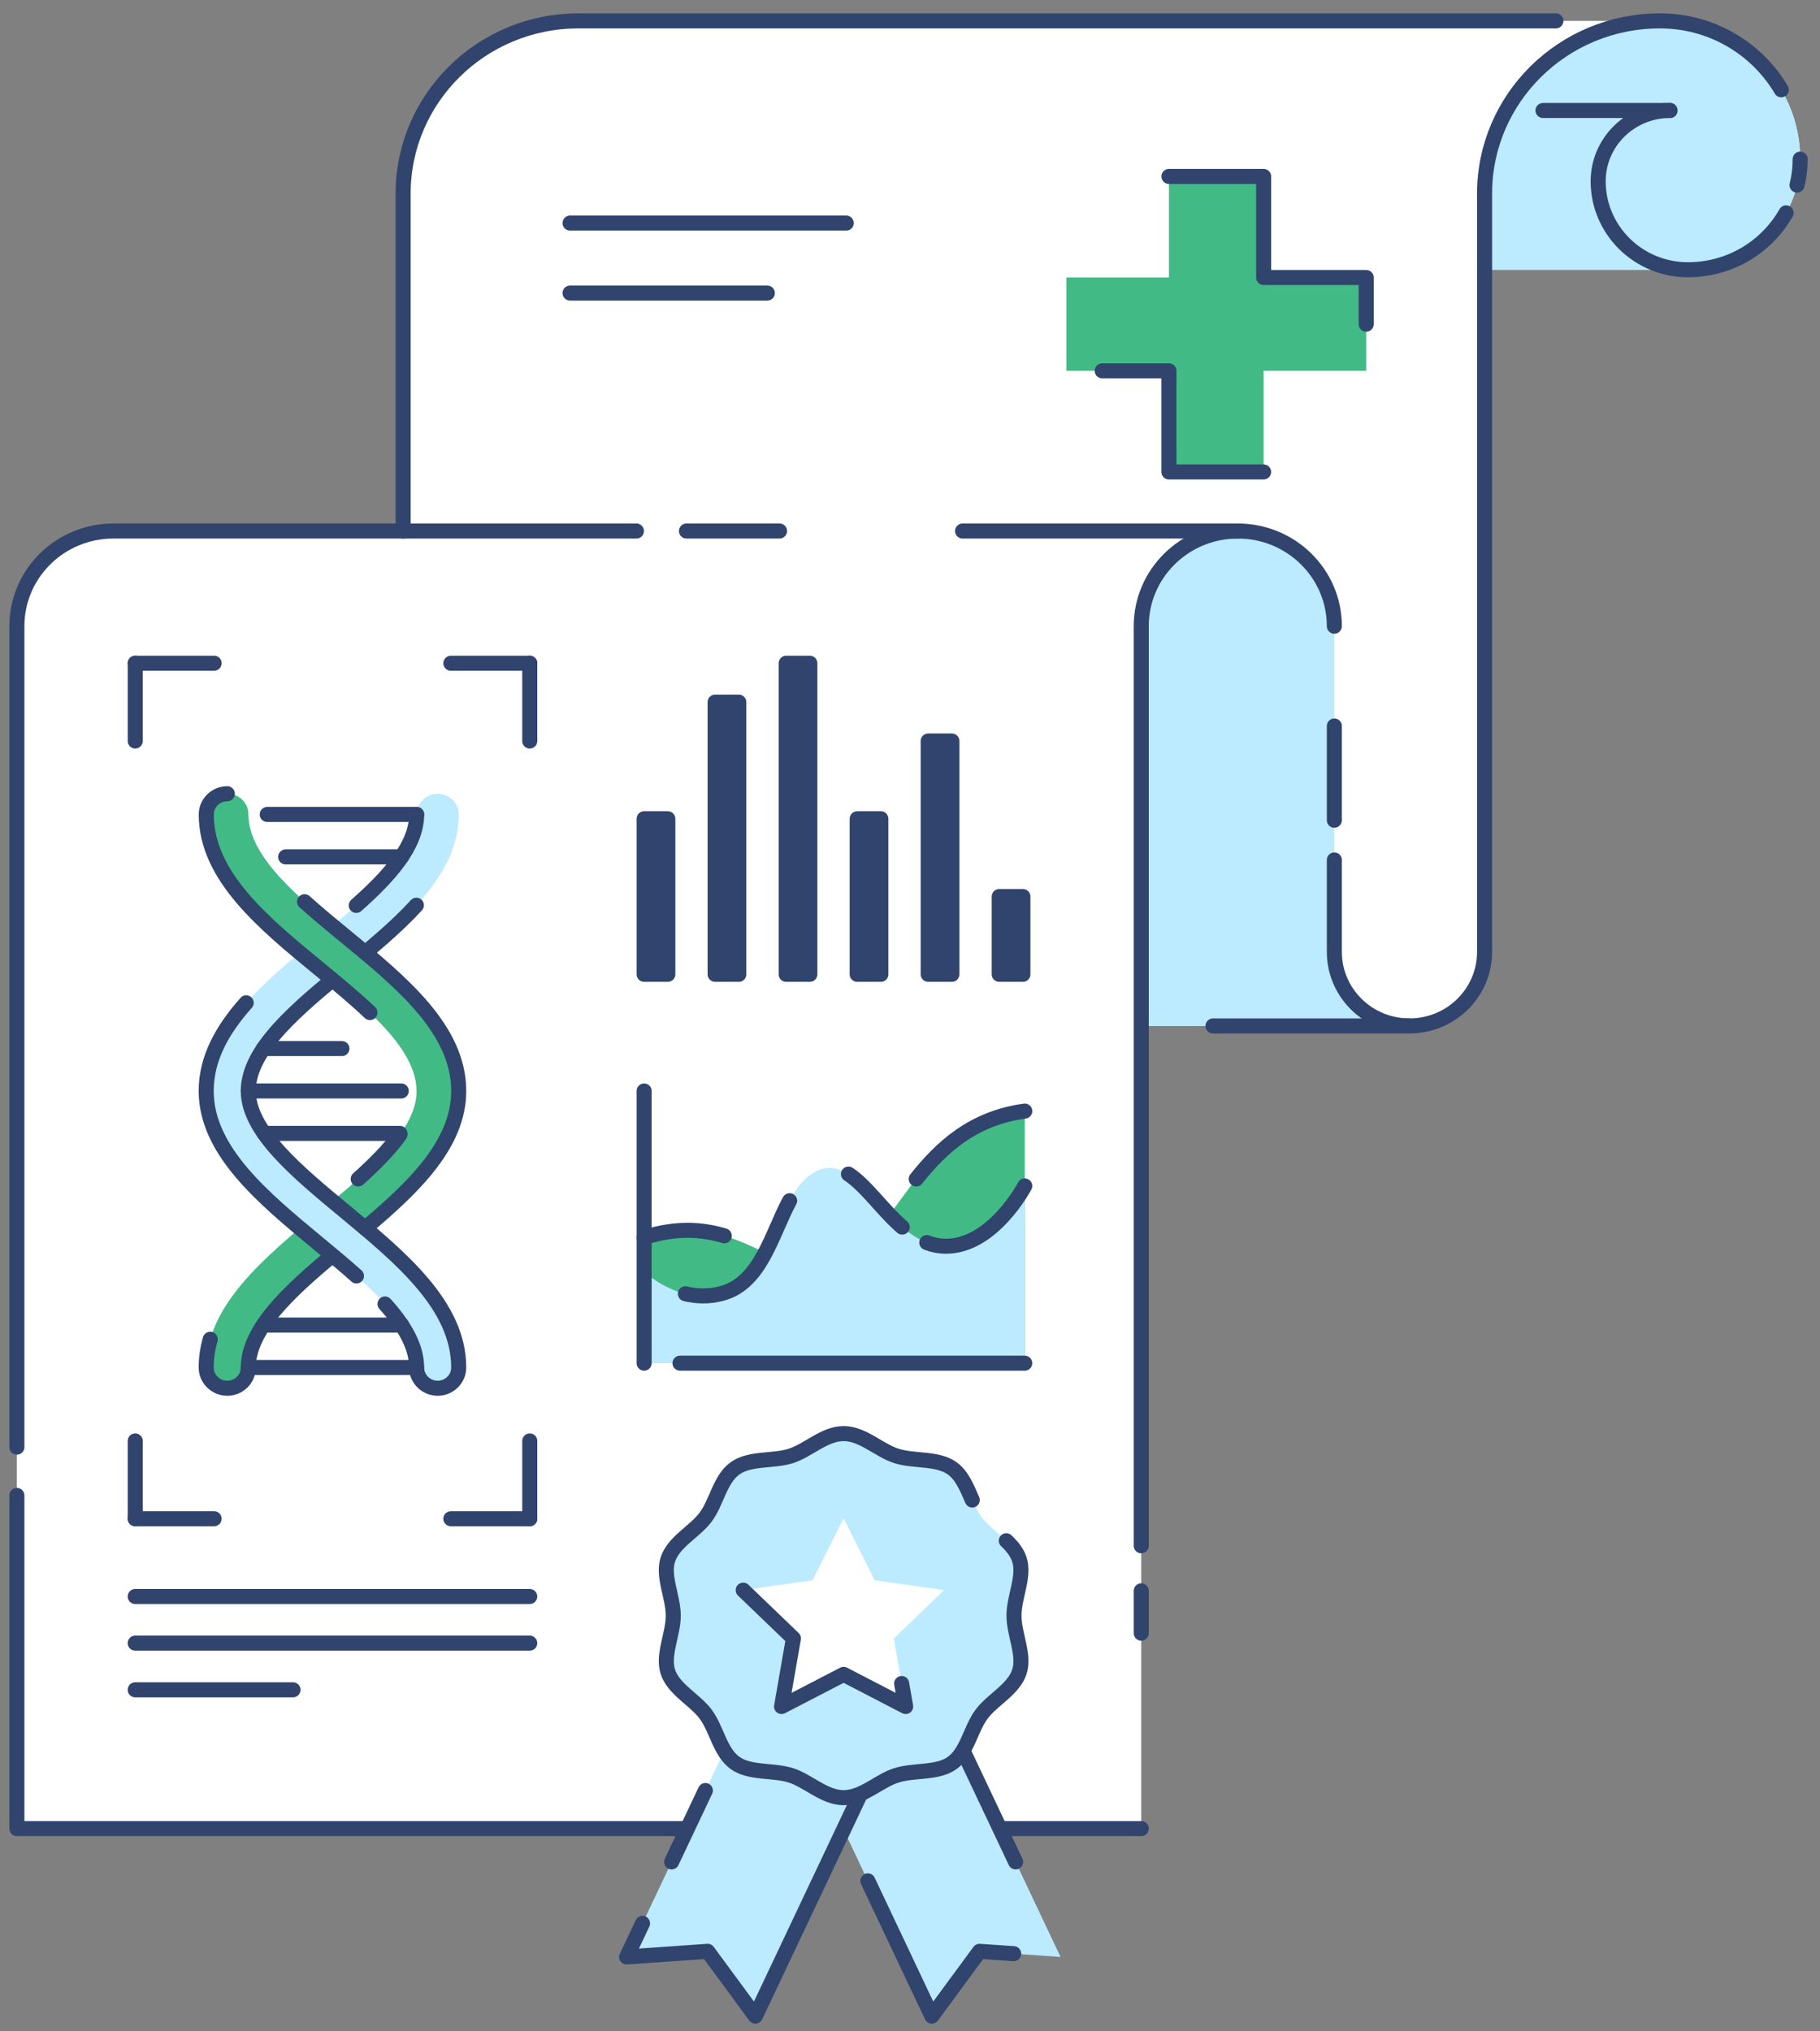 <svg width="121" height="135" viewBox="0 0 121 135" fill="none" xmlns="http://www.w3.org/2000/svg">
<rect x="0" y="0" width="121" height="135" fill="#808080" stroke="none"/>
<path d="M110.357 1.388H38.457C32.019 1.388 26.799 6.531 26.799 12.874V35.294H7.539C3.993 35.294 1.12 38.125 1.12 41.619V121.535H75.872V68.187H93.706C96.462 68.187 98.699 65.986 98.699 63.267V17.928H112.222C116.342 17.928 119.683 14.637 119.683 10.577C119.683 5.502 115.508 1.388 110.357 1.388Z" fill="white"/>
<path d="M98.698 12.874C98.698 6.531 103.918 1.388 110.356 1.388C115.507 1.388 119.682 5.502 119.682 10.577C119.682 14.637 116.341 17.928 112.221 17.928H98.698V12.874Z" fill="#BCEBFF"/>
<path d="M75.874 41.619C75.874 38.125 78.747 35.294 82.293 35.294C85.839 35.294 88.712 38.125 88.712 41.619V63.265C88.712 65.981 90.947 68.185 93.705 68.185H75.874V41.619Z" fill="#BCEBFF"/>
<path d="M118.744 14.146C117.471 16.401 115.027 17.928 112.22 17.928C108.925 17.928 106.252 15.294 106.252 12.047C106.252 9.449 108.391 7.344 111.026 7.344" stroke="#30446D" strokeWidth="1.14" stroke-linecap="round" stroke-linejoin="round"/>
<path d="M119.681 10.577C119.681 11.172 119.609 11.75 119.474 12.302" stroke="#30446D" strokeWidth="1.14" stroke-linecap="round" stroke-linejoin="round"/>
<path d="M88.712 57.156V63.267C88.712 65.983 90.947 68.187 93.706 68.187V68.187C96.462 68.187 98.699 65.986 98.699 63.267V12.874C98.699 6.531 103.918 1.388 110.357 1.388C113.802 1.388 116.811 3.23 118.426 5.967" stroke="#30446D" strokeWidth="1.14" stroke-linecap="round" stroke-linejoin="round"/>
<path d="M75.874 102.739V41.619C75.874 38.125 78.747 35.294 82.293 35.294V35.294C85.839 35.294 88.712 38.125 88.712 41.619" stroke="#30446D" strokeWidth="1.14" stroke-linecap="round" stroke-linejoin="round"/>
<path d="M1.122 99.392V121.536H75.874" stroke="#30446D" strokeWidth="1.14" stroke-linecap="round" stroke-linejoin="round"/>
<path d="M42.312 35.294H7.541C3.995 35.294 1.122 38.125 1.122 41.619V96.182" stroke="#30446D" strokeWidth="1.14" stroke-linecap="round" stroke-linejoin="round"/>
<path d="M82.293 35.294H63.996" stroke="#30446D" strokeWidth="1.14" stroke-linecap="round" stroke-linejoin="round"/>
<path d="M93.706 68.188H80.644" stroke="#30446D" strokeWidth="1.14" stroke-linecap="round" stroke-linejoin="round"/>
<path d="M15.109 52.756C15.881 52.756 16.508 53.374 16.508 54.135C16.508 56.936 19.808 59.645 22.999 62.264C26.685 65.291 30.496 68.42 30.496 72.513C30.496 76.481 26.724 79.604 23.075 82.625C19.847 85.299 16.506 88.064 16.506 90.891C16.506 91.652 15.879 92.27 15.106 92.27C14.334 92.27 13.707 91.652 13.707 90.891C13.707 86.779 17.553 83.593 21.275 80.513C24.432 77.9 27.697 75.196 27.697 72.513C27.697 69.712 24.396 67.003 21.206 64.384C17.519 61.358 13.709 58.228 13.709 54.135C13.711 53.371 14.336 52.756 15.109 52.756Z" fill="#42BA85"/>
<path d="M29.1 52.756C29.873 52.756 30.5 53.374 30.5 54.135C30.5 58.226 26.687 61.358 23.003 64.384C19.812 67.003 16.512 69.712 16.512 72.513C16.512 75.198 19.777 77.9 22.934 80.513C26.654 83.593 30.502 86.777 30.502 90.891C30.502 91.652 29.875 92.27 29.102 92.27C28.33 92.27 27.703 91.652 27.703 90.891C27.703 88.062 24.362 85.299 21.134 82.625C17.485 79.606 13.713 76.484 13.713 72.513C13.713 68.422 17.526 65.291 21.21 62.264C24.4 59.645 27.7 56.936 27.7 54.135C27.7 53.371 28.328 52.756 29.1 52.756Z" fill="#BCEBFF"/>
<path d="M23.7 84.805C22.88 84.072 22 83.344 21.13 82.623C17.481 79.603 13.709 76.481 13.709 72.51C13.709 70.327 14.794 68.417 16.368 66.65" stroke="#30446D" strokeWidth="1.14" stroke-linecap="round" stroke-linejoin="round"/>
<path d="M27.683 60.164C26.334 61.642 24.653 63.021 22.998 64.382C19.808 67.001 16.507 69.71 16.507 72.511C16.507 75.196 19.772 77.898 22.929 80.511C26.649 83.591 30.497 86.775 30.497 90.889C30.497 91.65 29.87 92.268 29.098 92.268C28.325 92.268 27.698 91.65 27.698 90.889C27.698 89.465 26.851 88.055 25.597 86.667" stroke="#30446D" strokeWidth="1.14" stroke-linecap="round" stroke-linejoin="round"/>
<path d="M23.686 60.178C25.907 58.212 27.7 56.198 27.7 54.133" stroke="#30446D" strokeWidth="1.14" stroke-linecap="round" stroke-linejoin="round"/>
<path d="M27.7 72.511C27.7 69.71 24.4 67.001 21.21 64.382C17.523 61.355 13.713 58.226 13.713 54.133C13.713 53.372 14.34 52.754 15.113 52.754C15.885 52.754 16.512 53.372 16.512 54.133C16.512 56.934 19.812 59.643 23.003 62.262C26.689 65.289 30.5 68.418 30.5 72.511H27.7Z" fill="#42BA85"/>
<path d="M26.801 35.294V12.874C26.801 6.531 32.02 1.388 38.459 1.388H103.441" stroke="#30446D" strokeWidth="1.14" stroke-linecap="round" stroke-linejoin="round"/>
<path d="M111.027 7.344H102.583" stroke="#30446D" strokeWidth="1.14" stroke-linecap="round" stroke-linejoin="round"/>
<path d="M35.22 100.939V95.77" stroke="#30446D" strokeWidth="1.14" stroke-linecap="round" stroke-linejoin="round"/>
<path d="M35.22 49.25V44.081" stroke="#30446D" strokeWidth="1.14" stroke-linecap="round" stroke-linejoin="round"/>
<path d="M8.991 49.25V44.081" stroke="#30446D" strokeWidth="1.14" stroke-linecap="round" stroke-linejoin="round"/>
<path d="M8.991 100.939V95.77" stroke="#30446D" strokeWidth="1.14" stroke-linecap="round" stroke-linejoin="round"/>
<path d="M29.975 100.94H35.221" stroke="#30446D" strokeWidth="1.14" stroke-linecap="round" stroke-linejoin="round"/>
<path d="M29.975 44.081H35.221" stroke="#30446D" strokeWidth="1.14" stroke-linecap="round" stroke-linejoin="round"/>
<path d="M8.989 100.94H14.235" stroke="#30446D" strokeWidth="1.14" stroke-linecap="round" stroke-linejoin="round"/>
<path d="M8.989 44.081H14.235" stroke="#30446D" strokeWidth="1.14" stroke-linecap="round" stroke-linejoin="round"/>
<rect x="42.825" y="54.419" width="1.574" height="10.338" fill="#30446D" stroke="#30446D" strokeWidth="1.14" stroke-linecap="round" stroke-linejoin="round"/>
<rect x="47.544" y="46.666" width="1.574" height="18.091" fill="#30446D" stroke="#30446D" strokeWidth="1.14" stroke-linecap="round" stroke-linejoin="round"/>
<rect x="52.268" y="44.081" width="1.574" height="20.676" fill="#30446D" stroke="#30446D" strokeWidth="1.14" stroke-linecap="round" stroke-linejoin="round"/>
<rect x="56.989" y="54.419" width="1.574" height="10.338" fill="#30446D" stroke="#30446D" strokeWidth="1.14" stroke-linecap="round" stroke-linejoin="round"/>
<rect x="61.71" y="49.25" width="1.574" height="15.507" fill="#30446D" stroke="#30446D" strokeWidth="1.14" stroke-linecap="round" stroke-linejoin="round"/>
<rect x="66.432" y="59.588" width="1.574" height="5.169" fill="#30446D" stroke="#30446D" strokeWidth="1.14" stroke-linecap="round" stroke-linejoin="round"/>
<path d="M8.989 106.109H35.219" stroke="#30446D" strokeWidth="1.14" stroke-linecap="round" stroke-linejoin="round"/>
<path d="M8.989 109.209H35.219" stroke="#30446D" strokeWidth="1.14" stroke-linecap="round" stroke-linejoin="round"/>
<path d="M8.989 112.311H19.481" stroke="#30446D" strokeWidth="1.14" stroke-linecap="round" stroke-linejoin="round"/>
<path d="M37.9 14.827H56.261" stroke="#30446D" strokeWidth="1.14" stroke-linecap="round" stroke-linejoin="round"/>
<path d="M37.9 19.479H51.015" stroke="#30446D" strokeWidth="1.14" stroke-linecap="round" stroke-linejoin="round"/>
<path d="M90.83 18.445H84.01V11.726H77.715V18.445H70.895V24.648H77.715V31.368H84.01V24.648H90.83V18.445Z" fill="#42BA85"/>
<path d="M73.279 24.648H77.714V31.368H84.009" stroke="#30446D" strokeWidth="1.14" stroke-linecap="round" stroke-linejoin="round"/>
<path d="M70.51 130.067L65.124 129.691L61.952 134L52.152 113.286L60.71 109.355L70.51 130.067Z" fill="#BCEBFF"/>
<path d="M64.022 116.353L67.522 123.749" stroke="#30446D" strokeWidth="1.14" stroke-linecap="round" stroke-linejoin="round"/>
<path d="M67.393 129.848L65.123 129.691L61.952 134L57.698 125.011" stroke="#30446D" strokeWidth="1.14" stroke-linecap="round" stroke-linejoin="round"/>
<path d="M41.661 130.067L47.048 129.691L50.219 134L60.022 113.286L51.464 109.355L41.661 130.067Z" fill="#BCEBFF"/>
<path d="M57.213 119.219L50.219 134L47.048 129.691L41.661 130.067L42.718 127.834" stroke="#30446D" strokeWidth="1.14" stroke-linecap="round" stroke-linejoin="round"/>
<path d="M56.087 119.479C54.814 119.479 53.736 118.363 52.586 117.997C51.397 117.616 49.861 117.879 48.869 117.17C47.867 116.451 47.653 114.926 46.923 113.939C46.201 112.962 44.791 112.292 44.405 111.12C44.033 109.987 44.761 108.634 44.761 107.379C44.761 106.125 44.031 104.771 44.405 103.639C44.791 102.466 46.201 101.797 46.923 100.819C47.653 99.833 47.867 98.308 48.869 97.589C49.861 96.877 51.397 97.142 52.586 96.762C53.736 96.395 54.814 95.279 56.087 95.279C57.36 95.279 58.438 96.395 59.587 96.762C60.777 97.142 62.313 96.879 63.305 97.589C64.306 98.308 64.521 99.833 65.251 100.819C65.973 101.797 67.382 102.466 67.769 103.639C68.141 104.771 67.413 106.125 67.413 107.379C67.413 108.634 68.143 109.987 67.769 111.12C67.382 112.292 65.973 112.962 65.251 113.939C64.521 114.926 64.306 116.451 63.305 117.17C62.313 117.882 60.777 117.616 59.587 117.997C58.438 118.366 57.36 119.479 56.087 119.479Z" fill="#BCEBFF"/>
<path d="M66.903 102.403C67.285 102.769 67.611 103.162 67.769 103.641C68.141 104.773 67.413 106.127 67.413 107.381C67.413 108.636 68.143 109.989 67.769 111.122C67.382 112.294 65.973 112.964 65.251 113.941C64.521 114.928 64.306 116.453 63.305 117.172C62.313 117.884 60.777 117.618 59.587 117.999C58.438 118.365 57.36 119.481 56.087 119.481C54.814 119.481 53.736 118.365 52.586 117.999C51.397 117.618 49.861 117.881 48.869 117.172C47.867 116.453 47.653 114.928 46.923 113.941C46.201 112.964 44.791 112.294 44.405 111.122C44.033 109.989 44.761 108.636 44.761 107.381C44.761 106.127 44.031 104.773 44.405 103.641C44.791 102.468 46.201 101.799 46.923 100.821C47.653 99.835 47.867 98.31 48.869 97.591C49.861 96.879 51.397 97.144 52.586 96.764C53.736 96.397 54.814 95.281 56.087 95.281C57.36 95.281 58.438 96.397 59.587 96.764C60.777 97.144 62.313 96.881 63.305 97.591C63.97 98.068 64.29 98.902 64.64 99.696" stroke="#30446D" strokeWidth="1.14" stroke-linecap="round" stroke-linejoin="round"/>
<path d="M42.825 82.247C49.123 80.245 51.486 85.287 55.477 84.023C59.562 82.731 60.697 74.849 68.13 73.848V90.602H42.825V82.247Z" fill="#42BA85"/>
<path d="M60.914 78.359C62.576 76.27 64.672 74.315 68.13 73.848" stroke="#30446D" strokeWidth="1.14" stroke-linecap="round" stroke-linejoin="round"/>
<path d="M42.825 82.247C44.99 81.559 46.691 81.702 48.152 82.136" stroke="#30446D" strokeWidth="1.14" stroke-linecap="round" stroke-linejoin="round"/>
<path d="M42.825 84.507C42.825 84.507 45.09 86.754 48.016 85.962C51.777 84.942 51.557 78.497 54.726 77.68C57.449 76.977 59.195 82.828 62.896 82.828C66.024 82.828 68.13 78.822 68.13 78.822V90.602H42.825V84.507Z" fill="#BCEBFF"/>
<path d="M42.824 72.511V90.602" stroke="#30446D" strokeWidth="1.14" stroke-linecap="round" stroke-linejoin="round"/>
<path d="M45.209 90.602H68.128" stroke="#30446D" strokeWidth="1.14" stroke-linecap="round" stroke-linejoin="round"/>
<path d="M61.615 82.587C62.015 82.74 62.44 82.829 62.895 82.829C66.024 82.829 68.129 78.823 68.129 78.823" stroke="#30446D" strokeWidth="1.14" stroke-linecap="round" stroke-linejoin="round"/>
<path d="M56.408 78.034C57.569 78.786 58.654 80.409 59.983 81.558" stroke="#30446D" strokeWidth="1.14" stroke-linecap="round" stroke-linejoin="round"/>
<path d="M45.568 85.989C46.293 86.163 47.123 86.203 48.014 85.961C50.583 85.265 51.293 82.04 52.497 79.803" stroke="#30446D" strokeWidth="1.14" stroke-linecap="round" stroke-linejoin="round"/>
<path d="M24.596 67.3C23.563 66.315 22.381 65.343 21.21 64.382C17.523 61.355 13.713 58.226 13.713 54.133C13.713 53.372 14.34 52.754 15.113 52.754" stroke="#30446D" strokeWidth="1.14" stroke-linecap="round" stroke-linejoin="round"/>
<path d="M16.507 72.51H26.677" stroke="#30446D" strokeWidth="1.14" stroke-linecap="round" stroke-linejoin="round"/>
<path d="M27.699 54.132H17.765" stroke="#30446D" strokeWidth="1.14" stroke-linecap="round" stroke-linejoin="round"/>
<path d="M17.516 69.691H22.733" stroke="#30446D" strokeWidth="1.14" stroke-linecap="round" stroke-linejoin="round"/>
<path d="M23.814 78.358C24.904 77.383 25.881 76.4 26.585 75.416" stroke="#30446D" strokeWidth="1.14" stroke-linecap="round" stroke-linejoin="round"/>
<path d="M22.074 83.457C19.191 85.87 16.508 88.356 16.508 90.889C16.508 91.65 15.881 92.268 15.109 92.268C14.336 92.268 13.709 91.65 13.709 90.889C13.709 90.24 13.804 89.618 13.978 89.011" stroke="#30446D" strokeWidth="1.14" stroke-linecap="round" stroke-linejoin="round"/>
<path d="M20.248 59.931C21.119 60.715 22.063 61.493 23 62.261C26.687 65.288 30.497 68.417 30.497 72.51C30.497 76.046 27.505 78.91 24.271 81.629" stroke="#30446D" strokeWidth="1.14" stroke-linecap="round" stroke-linejoin="round"/>
<path d="M17.564 75.329H26.587" stroke="#30446D" strokeWidth="1.14" stroke-linecap="round" stroke-linejoin="round"/>
<path d="M16.507 90.888H27.698" stroke="#30446D" strokeWidth="1.14" stroke-linecap="round" stroke-linejoin="round"/>
<path d="M17.564 88.069H26.706" stroke="#30446D" strokeWidth="1.14" stroke-linecap="round" stroke-linejoin="round"/>
<path d="M26.693 56.952H18.993" stroke="#30446D" strokeWidth="1.14" stroke-linecap="round" stroke-linejoin="round"/>
<path d="M46.896 119.005L44.652 123.749" stroke="#30446D" strokeWidth="1.14" stroke-linecap="round" stroke-linejoin="round"/>
<path d="M77.715 11.726H84.01V18.445H90.83V21.547" stroke="#30446D" strokeWidth="1.14" stroke-linecap="round" stroke-linejoin="round"/>
<path d="M88.712 54.516V48.252" stroke="#30446D" strokeWidth="1.14" stroke-linecap="round" stroke-linejoin="round"/>
<path d="M75.874 105.732V108.547" stroke="#30446D" strokeWidth="1.14" stroke-linecap="round" stroke-linejoin="round"/>
<path d="M45.638 35.294H51.825" stroke="#30446D" strokeWidth="1.14" stroke-linecap="round" stroke-linejoin="round"/>
<path d="M56.087 111.285L51.96 113.423L52.749 108.895L49.411 105.688L54.022 105.028L56.087 100.909L58.15 105.028L62.764 105.688L59.426 108.895L60.212 113.423L56.087 111.285Z" fill="white"/>
<path d="M59.945 111.893L60.212 113.422L56.087 111.284L51.96 113.422L52.749 108.895L49.411 105.688" stroke="#30446D" strokeWidth="1.14" stroke-linecap="round" stroke-linejoin="round"/>
</svg>
